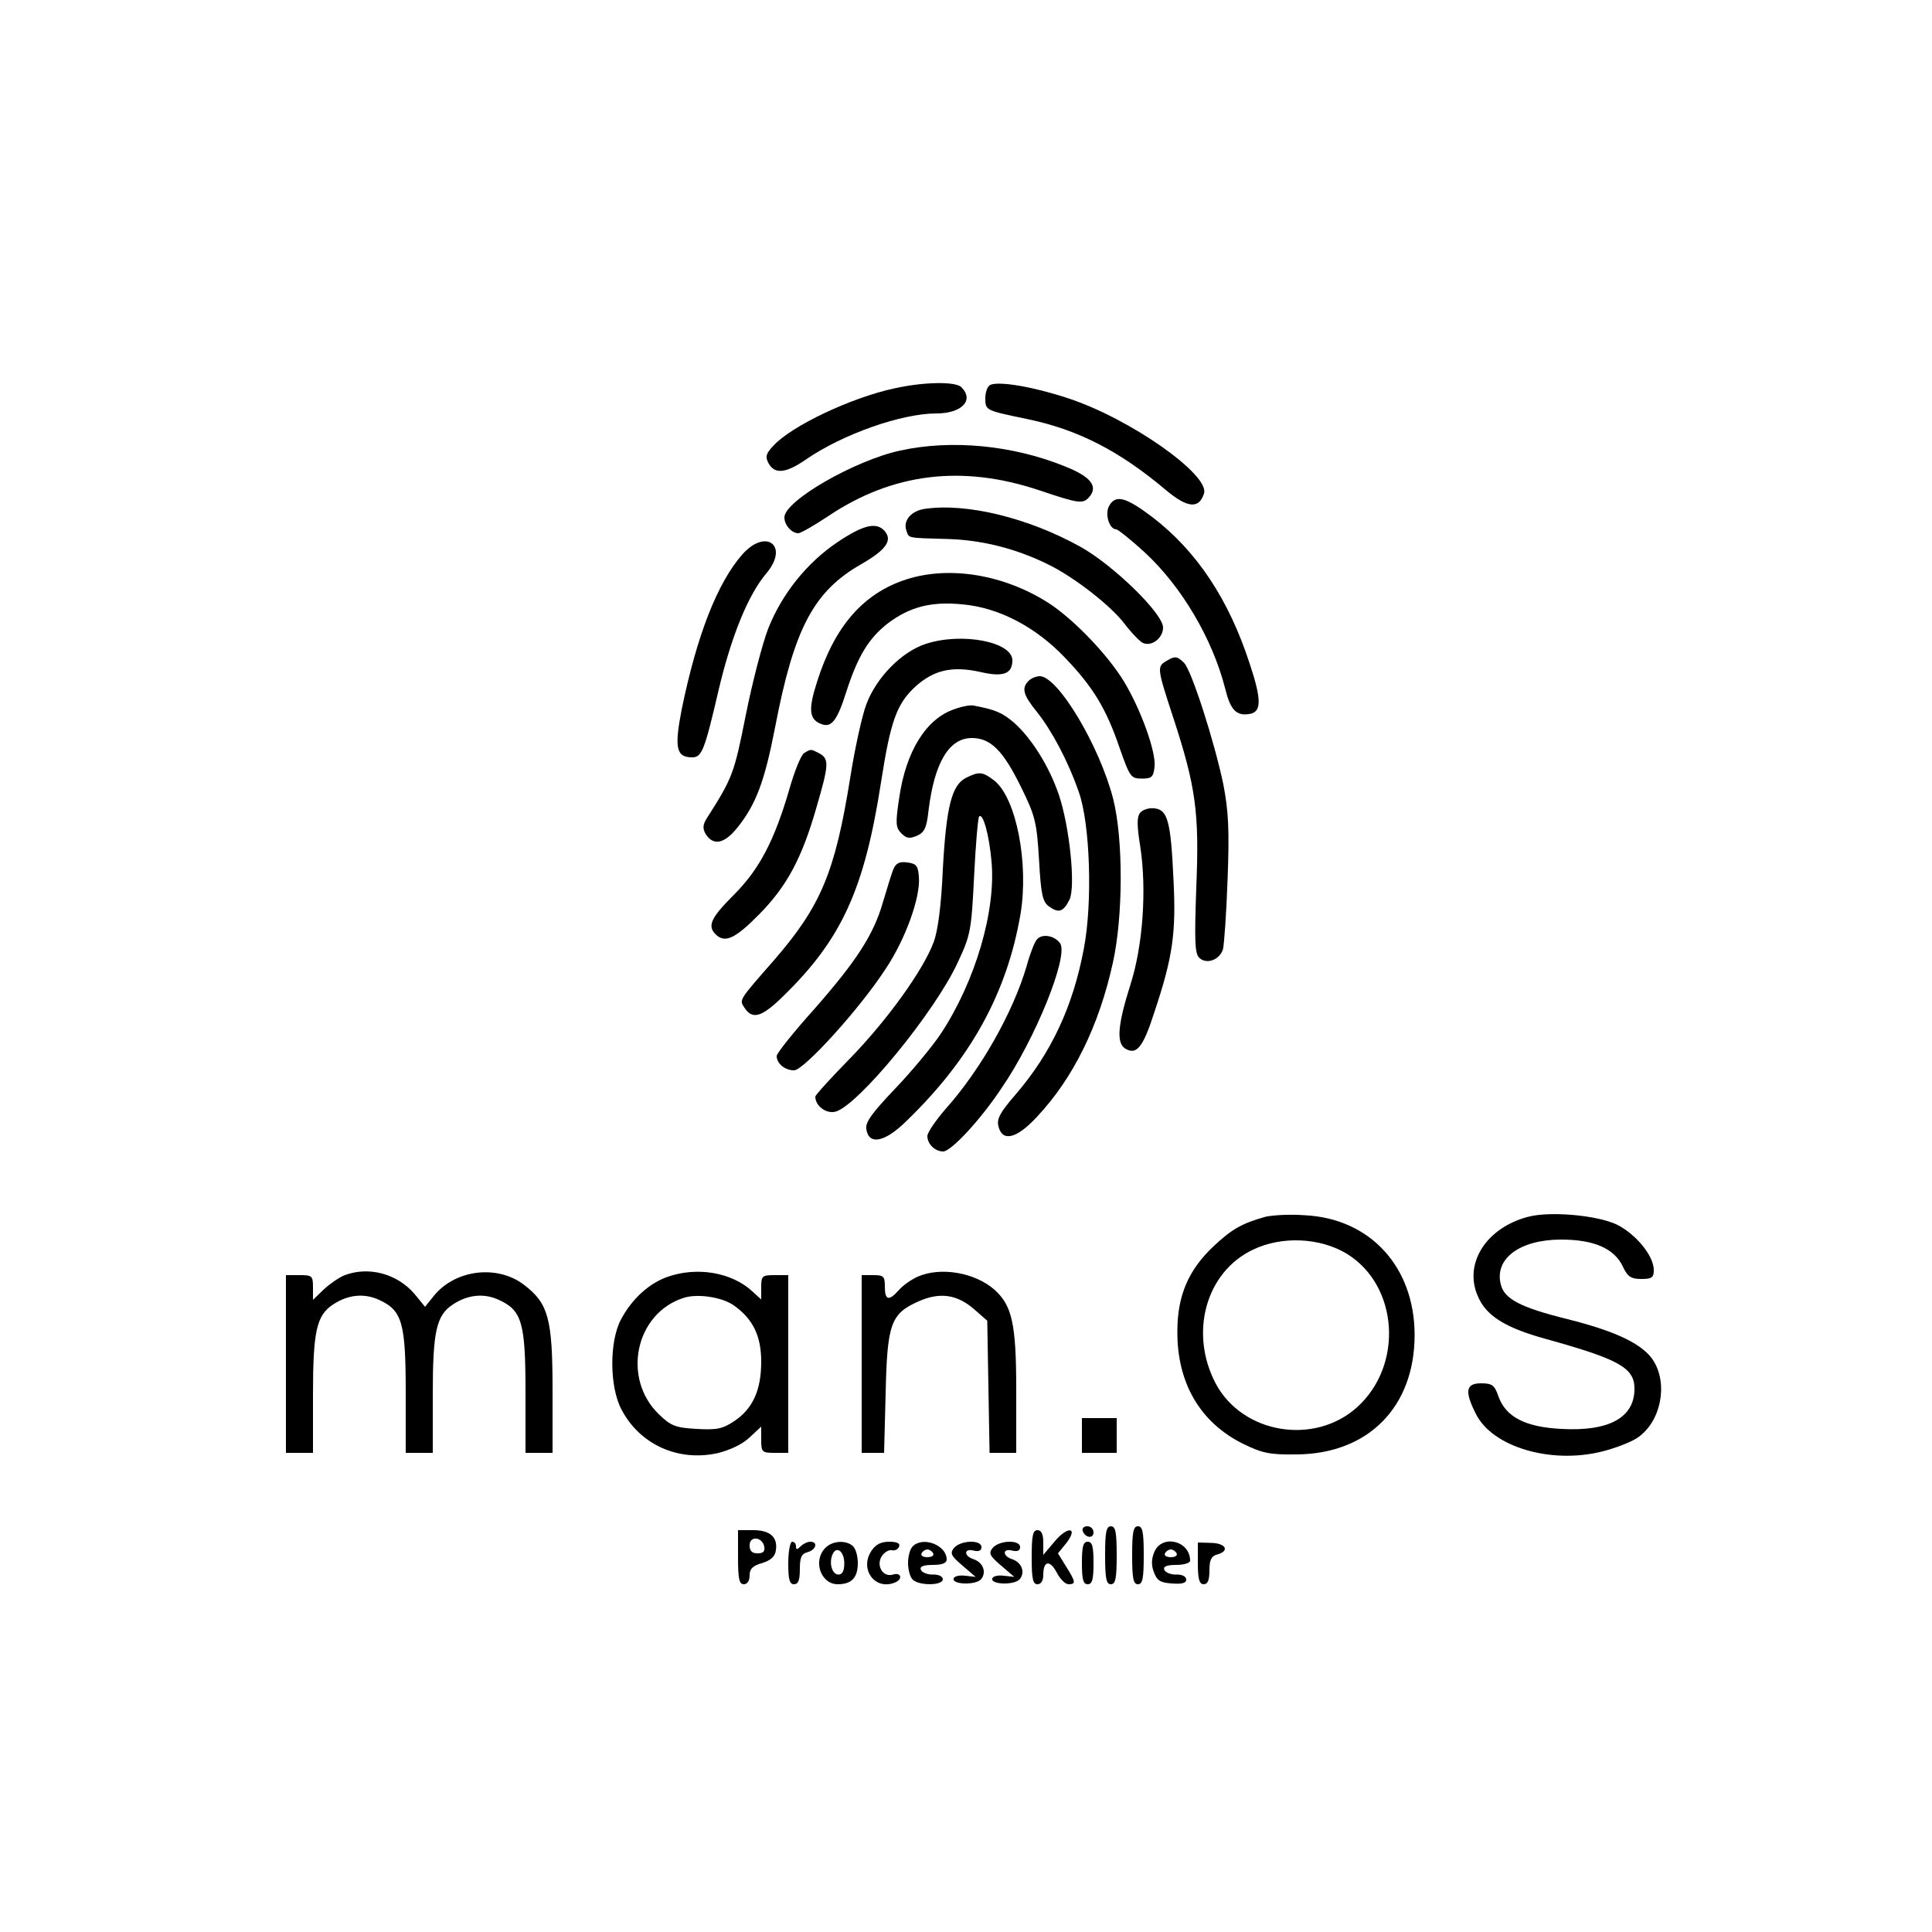 <?xml version="1.0" standalone="no"?>
<!DOCTYPE svg PUBLIC "-//W3C//DTD SVG 20010904//EN"
 "http://www.w3.org/TR/2001/REC-SVG-20010904/DTD/svg10.dtd">
<svg version="1.0" xmlns="http://www.w3.org/2000/svg"
 width="500pt" height="500pt" viewBox="0 0 500 500"
 preserveAspectRatio="xMidYMid meet">

<g transform="translate(0,500) scale(0.1,-0.1)"
fill="#000000" stroke="none">
<path d="M2315 3995 c-112 -24 -266 -97 -313 -148 -20 -21 -22 -29 -13 -46 16
-29 45 -26 97 10 94 65 247 119 337 119 66 0 99 34 65 68 -15 15 -96 14 -173
-3z"/>
<path d="M2563 4004 c-7 -3 -13 -18 -13 -34 0 -32 0 -32 106 -54 132 -27 240
-82 361 -184 56 -47 86 -50 99 -9 15 48 -190 193 -351 246 -90 30 -179 45
-202 35z"/>
<path d="M2330 3834 c-117 -25 -300 -130 -300 -173 0 -20 19 -41 36 -41 6 0
41 20 77 44 167 112 347 134 547 67 104 -35 113 -36 130 -16 22 27 2 52 -64
78 -135 55 -294 70 -426 41z"/>
<path d="M2870 3690 c-11 -21 1 -60 19 -60 4 0 38 -27 74 -60 95 -88 175 -223
208 -353 13 -53 28 -70 61 -65 33 4 34 35 2 131 -54 166 -137 291 -252 379
-69 52 -95 59 -112 28z"/>
<path d="M2393 3683 c-35 -5 -57 -31 -47 -57 7 -19 -1 -18 109 -21 90 -3 180
-26 266 -70 64 -33 154 -103 189 -149 19 -25 41 -47 48 -50 23 -10 52 13 52
40 0 36 -128 161 -214 209 -135 75 -295 114 -403 98z"/>
<path d="M2169 3598 c-81 -54 -146 -136 -181 -225 -15 -39 -41 -139 -58 -224
-30 -151 -34 -162 -101 -267 -10 -16 -11 -26 -3 -40 20 -32 49 -26 83 17 48
60 70 120 97 259 49 256 100 352 223 422 64 37 81 61 61 85 -21 25 -55 17
-121 -27z"/>
<path d="M1921 3565 c-65 -74 -118 -211 -157 -402 -19 -98 -14 -123 27 -123
25 0 32 16 68 171 33 141 77 250 125 306 59 71 -2 117 -63 48z"/>
<path d="M2344 3500 c-110 -36 -184 -121 -229 -263 -24 -74 -21 -99 11 -111
26 -10 41 10 64 83 30 93 58 139 108 178 56 42 111 57 192 49 94 -8 190 -58
266 -138 73 -76 107 -132 142 -235 26 -74 29 -78 57 -78 26 0 30 4 33 31 4 38
-35 147 -79 220 -42 69 -128 159 -193 202 -116 75 -259 99 -372 62z"/>
<path d="M2397 3334 c-63 -20 -129 -87 -155 -157 -11 -29 -30 -115 -42 -192
-39 -242 -75 -329 -196 -469 -92 -105 -91 -103 -78 -123 21 -33 45 -26 101 29
151 147 210 276 253 553 25 161 41 204 90 249 47 42 94 53 167 37 59 -14 83
-5 83 30 0 48 -130 73 -223 43z"/>
<path d="M3018 3289 c-24 -14 -23 -20 17 -142 60 -183 69 -249 61 -443 -5
-143 -4 -174 9 -184 19 -16 51 -4 60 23 3 12 9 94 12 182 5 129 2 177 -11 245
-23 110 -82 295 -102 315 -18 17 -23 18 -46 4z"/>
<path d="M2662 3238 c-19 -19 -14 -37 22 -81 38 -48 80 -126 108 -207 29 -81
36 -285 13 -405 -28 -149 -84 -270 -177 -378 -40 -46 -49 -63 -44 -82 10 -41
47 -32 99 24 95 101 161 236 197 399 27 121 27 321 1 424 -35 137 -143 318
-190 318 -9 0 -22 -5 -29 -12z"/>
<path d="M2471 3165 c-74 -24 -127 -110 -144 -231 -10 -65 -9 -76 6 -91 13
-13 21 -14 40 -6 20 9 25 21 30 65 15 124 53 188 112 188 48 0 80 -31 126
-124 38 -77 42 -92 48 -191 5 -90 9 -109 26 -121 25 -18 37 -14 53 18 16 34 0
190 -28 272 -25 73 -70 145 -116 186 -31 26 -47 33 -104 44 -8 2 -30 -2 -49
-9z"/>
<path d="M2081 3051 c-8 -5 -25 -47 -38 -93 -39 -134 -78 -208 -144 -274 -59
-59 -69 -80 -47 -102 24 -24 51 -11 113 52 72 73 111 146 149 280 31 106 32
122 7 136 -23 12 -22 12 -40 1z"/>
<path d="M2500 2987 c-37 -19 -51 -74 -60 -237 -4 -94 -13 -161 -24 -189 -27
-72 -119 -200 -215 -299 -50 -51 -91 -96 -91 -100 0 -24 28 -45 52 -39 58 15
258 258 317 387 33 70 35 83 42 223 4 82 10 151 13 154 10 10 26 -48 32 -116
12 -128 -42 -311 -131 -446 -22 -33 -75 -97 -118 -142 -59 -62 -78 -87 -75
-105 6 -42 47 -35 103 20 167 161 261 332 296 536 22 132 -11 301 -68 346 -30
23 -39 24 -73 7z"/>
<path d="M2951 2897 c-9 -11 -9 -32 0 -88 17 -111 7 -257 -26 -359 -32 -101
-36 -148 -14 -163 30 -19 47 1 77 95 47 141 56 203 49 341 -7 152 -15 181 -49
185 -13 2 -30 -3 -37 -11z"/>
<path d="M2311 2748 c-5 -13 -16 -50 -26 -83 -24 -84 -69 -153 -179 -278 -53
-59 -96 -113 -96 -120 0 -19 21 -37 45 -37 25 0 168 157 236 261 52 77 92 188
87 240 -2 29 -7 34 -30 37 -21 3 -30 -2 -37 -20z"/>
<path d="M2683 2568 c-6 -7 -18 -38 -26 -68 -35 -119 -118 -267 -209 -369 -26
-30 -48 -62 -48 -71 0 -21 20 -40 41 -40 20 0 96 81 151 164 88 128 173 340
152 374 -14 21 -48 27 -61 10z"/>
<path d="M3275 1851 c-61 -17 -87 -32 -134 -76 -65 -61 -94 -128 -94 -220 -1
-134 59 -237 171 -292 49 -24 69 -28 137 -27 186 1 306 123 306 309 0 176
-115 302 -285 310 -39 3 -84 0 -101 -4z m211 -96 c133 -82 147 -288 26 -397
-110 -99 -295 -69 -365 60 -70 131 -27 290 96 348 75 36 174 31 243 -11z"/>
<path d="M3955 1851 c-108 -28 -167 -120 -131 -204 21 -52 71 -83 176 -112
191 -53 230 -75 230 -129 0 -75 -66 -111 -190 -104 -93 5 -143 31 -162 84 -10
29 -16 34 -45 34 -40 0 -43 -21 -13 -80 43 -85 193 -129 324 -97 37 9 80 26
95 37 59 41 78 136 41 197 -26 43 -95 77 -223 109 -121 30 -164 52 -173 90
-17 67 50 116 156 116 85 0 138 -23 160 -70 12 -26 21 -32 48 -32 27 0 32 4
32 23 0 37 -46 93 -96 118 -51 24 -172 35 -229 20z"/>
<path d="M890 1699 c-14 -6 -37 -22 -52 -36 l-28 -27 0 32 c0 30 -2 32 -35 32
l-35 0 0 -230 0 -230 35 0 35 0 0 150 c0 164 9 206 52 234 39 26 82 30 121 11
58 -27 67 -60 67 -239 l0 -156 35 0 35 0 0 150 c0 164 9 206 52 234 39 26 82
30 121 11 58 -27 67 -60 67 -239 l0 -156 35 0 35 0 0 163 c0 185 -11 224 -74
272 -68 52 -175 40 -231 -26 l-25 -31 -27 33 c-45 53 -120 73 -183 48z"/>
<path d="M1726 1695 c-47 -17 -91 -57 -119 -110 -30 -56 -30 -173 1 -232 47
-91 146 -136 248 -114 33 8 65 23 84 41 l30 28 0 -34 c0 -32 2 -34 35 -34 l35
0 0 230 0 230 -35 0 c-33 0 -35 -2 -35 -32 l0 -31 -23 21 c-53 49 -143 65
-221 37z m174 -74 c49 -35 70 -79 70 -145 0 -74 -22 -122 -70 -154 -30 -20
-45 -23 -97 -20 -55 3 -67 8 -98 38 -96 93 -61 261 64 301 36 12 101 2 131
-20z"/>
<path d="M2375 1696 c-16 -7 -39 -23 -49 -35 -26 -29 -36 -26 -36 9 0 27 -3
30 -30 30 l-30 0 0 -230 0 -230 29 0 29 0 4 153 c4 181 13 207 85 239 56 25
101 18 146 -22 l32 -28 3 -171 3 -171 35 0 34 0 0 163 c0 172 -11 218 -56 259
-51 45 -140 60 -199 34z"/>
<path d="M2800 1285 l0 -45 45 0 45 0 0 45 0 45 -45 0 -45 0 0 -45z"/>
<path d="M2802 1038 c6 -18 28 -21 28 -4 0 9 -7 16 -16 16 -9 0 -14 -5 -12
-12z"/>
<path d="M2860 975 c0 -60 3 -75 15 -75 12 0 15 15 15 75 0 60 -3 75 -15 75
-12 0 -15 -15 -15 -75z"/>
<path d="M2930 975 c0 -60 3 -75 15 -75 12 0 15 15 15 75 0 60 -3 75 -15 75
-12 0 -15 -15 -15 -75z"/>
<path d="M1910 970 c0 -56 3 -70 15 -70 9 0 15 9 15 23 0 17 8 25 33 32 22 7
33 17 35 33 5 34 -15 52 -59 52 l-39 0 0 -70z m68 27 c2 -12 -3 -17 -17 -17
-15 0 -21 6 -21 21 0 25 33 22 38 -4z"/>
<path d="M2670 970 c0 -56 3 -70 15 -70 9 0 15 9 15 24 0 37 17 40 35 6 8 -16
22 -30 30 -30 20 0 19 6 -6 46 l-21 34 22 27 c32 42 2 44 -32 2 l-28 -33 0 32
c0 22 -5 32 -15 32 -12 0 -15 -14 -15 -70z"/>
<path d="M2040 955 c0 -42 3 -55 15 -55 11 0 15 11 15 39 0 30 4 40 20 44 22
6 28 27 7 27 -7 0 -18 -5 -25 -12 -9 -9 -12 -9 -12 0 0 7 -4 12 -10 12 -5 0
-10 -25 -10 -55z"/>
<path d="M2136 994 c-33 -33 -12 -94 32 -94 36 0 52 17 52 55 0 17 -5 36 -12
43 -17 17 -54 15 -72 -4z m49 -40 c0 -19 -5 -29 -15 -29 -16 0 -25 28 -16 51
10 25 31 10 31 -22z"/>
<path d="M2255 986 c-31 -47 9 -102 60 -82 22 8 18 28 -4 21 -27 -8 -45 25
-28 49 7 10 19 16 26 14 7 -2 16 3 18 10 3 8 -6 12 -26 12 -21 0 -35 -7 -46
-24z"/>
<path d="M2362 998 c-7 -7 -12 -26 -12 -43 0 -17 5 -36 12 -43 16 -16 78 -16
78 1 0 7 -11 13 -27 12 -14 0 -28 6 -30 13 -3 8 7 12 31 12 25 0 36 5 36 14 0
37 -61 61 -88 34z m53 -18 c3 -5 -3 -10 -15 -10 -12 0 -18 5 -15 10 3 6 10 10
15 10 5 0 12 -4 15 -10z"/>
<path d="M2469 994 c-11 -14 -8 -20 21 -45 l35 -30 -27 3 c-15 2 -28 -1 -30
-7 -5 -16 57 -18 71 -2 15 18 5 44 -20 52 -25 8 -25 29 1 22 13 -3 20 0 20 9
0 20 -54 18 -71 -2z"/>
<path d="M2569 994 c-11 -14 -8 -20 21 -45 l35 -30 -27 3 c-15 2 -28 -1 -30
-7 -5 -16 57 -18 71 -2 15 18 5 44 -20 52 -25 8 -25 29 1 22 13 -3 20 0 20 9
0 20 -54 18 -71 -2z"/>
<path d="M2800 955 c0 -42 3 -55 15 -55 12 0 15 13 15 55 0 42 -3 55 -15 55
-12 0 -15 -13 -15 -55z"/>
<path d="M2988 985 c-8 -18 -9 -35 -2 -53 8 -22 16 -28 47 -30 26 -2 37 1 37
10 0 8 -11 14 -27 13 -14 0 -28 6 -30 13 -3 8 7 12 31 12 20 0 36 5 36 11 0
51 -71 69 -92 24z m57 -5 c3 -5 -3 -10 -15 -10 -12 0 -18 5 -15 10 3 6 10 10
15 10 5 0 12 -4 15 -10z"/>
<path d="M3100 954 c0 -41 4 -54 15 -54 11 0 15 11 15 36 0 27 5 37 20 41 33
9 23 29 -15 30 l-35 1 0 -54z"/>
</g>
</svg>
